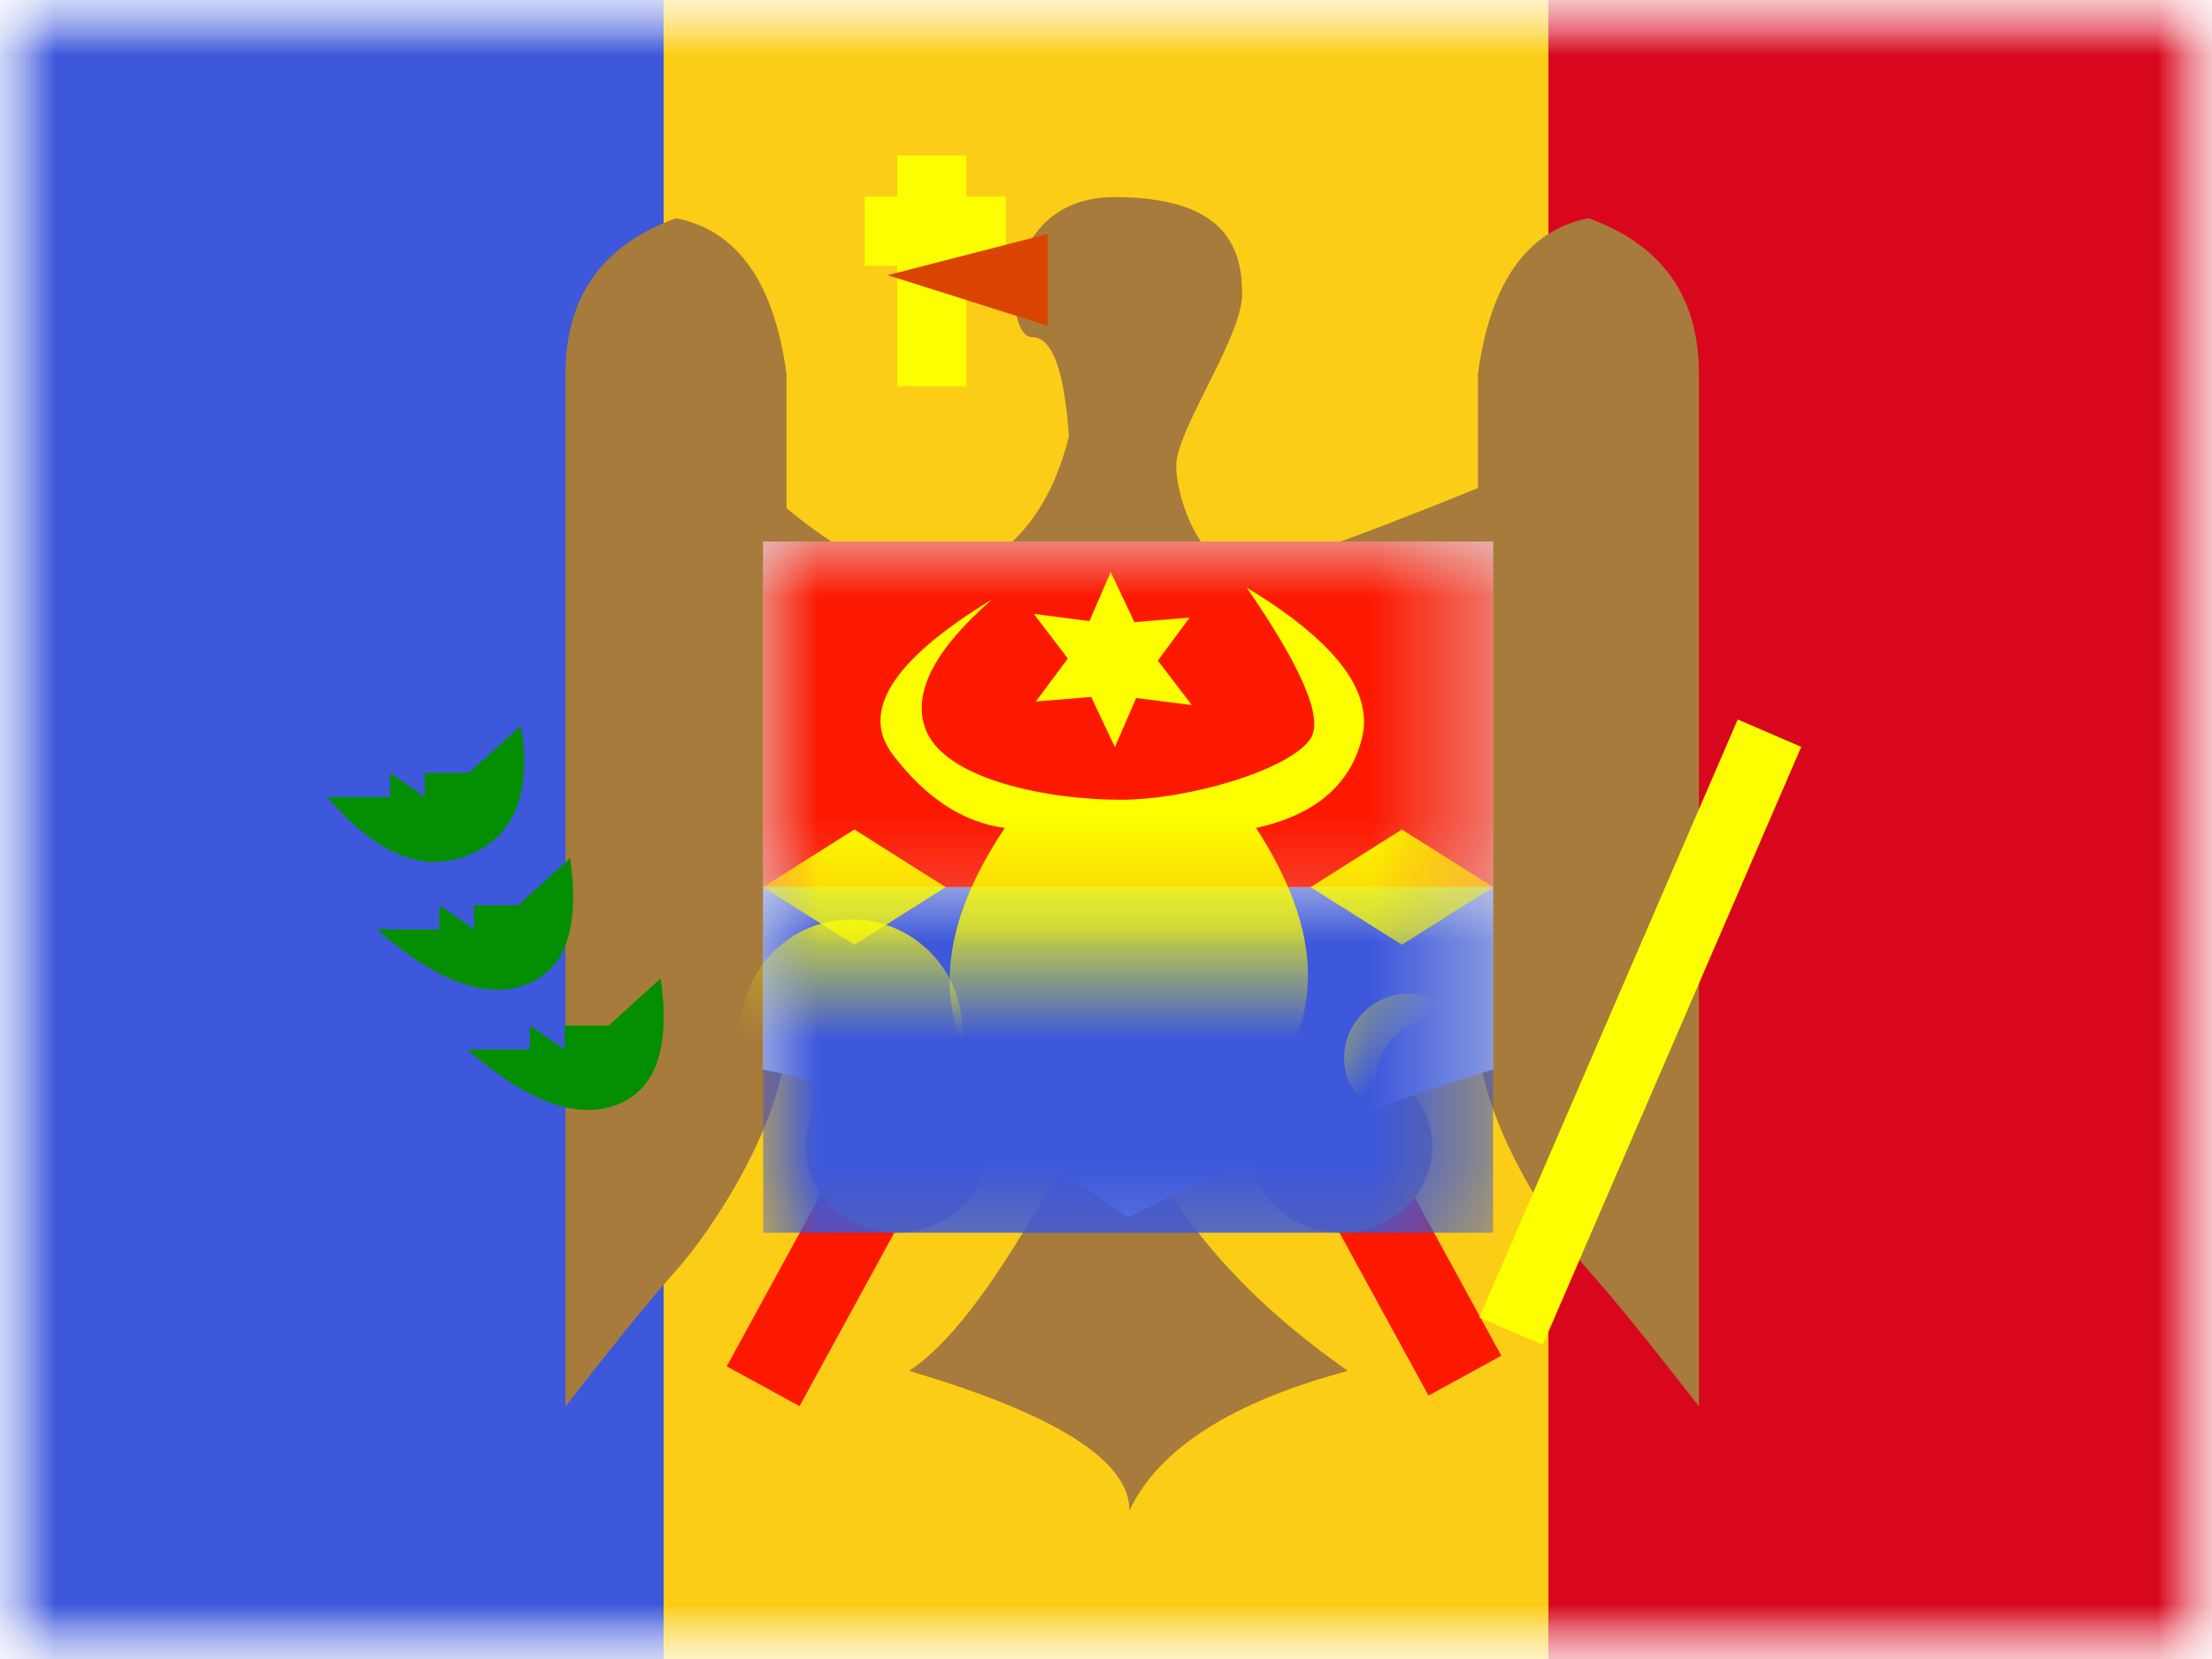 <svg xmlns="http://www.w3.org/2000/svg" xmlns:xlink="http://www.w3.org/1999/xlink" width="20" height="15" viewBox="0 0 20 15">
  <rect x="0" y="0" width="20" height="15" fill="#333333" stroke="none"/>
  <defs>
    <rect id="a" width="20" height="15"/>
    <rect id="c" width="20" height="15"/>
    <path id="e" d="M0,0 L6.6,0 L6.6,4.774 C5.48,5.112 4.38,5.557 3.3,6.11 C2.502,5.519 1.402,5.073 0,4.774 L0,0 Z"/>
  </defs>
  <g fill="none" fill-rule="evenodd">
    <mask id="b" fill="white">
      <use xlink:href="#a"/>
    </mask>
    <use fill="#FFFFFF" xlink:href="#a"/>
    <g mask="url(#b)">
      <mask id="d" fill="white">
        <use xlink:href="#c"/>
      </mask>
      <g mask="url(#d)">
        <rect width="7" height="15" x="13" fill="#D9071E"/>
        <rect width="7" height="15" fill="#3D58DB"/>
        <rect width="8" height="15" x="6" fill="#FBCD17"/>
        <g transform="translate(2.5 1.25)">
          <path fill="#FD1900" fill-rule="nonzero" d="M1.579,4.694 L0.921,4.334 L3.103,0.341 L3.761,0.701 L1.579,4.694 Z M7.266,4.598 L5.084,0.605 L5.742,0.245 L7.924,4.238 L7.266,4.598 Z" transform="translate(3.15 6.77)"/>
          <path fill="#A77B3B" d="M10.863,4.618 L4.611,4.618 C4.611,6.557 4.611,7.713 4.611,8.088 C4.611,8.858 3.948,9.863 3.613,10.237 C3.39,10.486 3.057,10.896 2.613,11.466 C2.613,5.94 2.613,2.828 2.613,2.13 C2.613,1.432 2.947,0.963 3.613,0.723 C4.166,0.833 4.499,1.302 4.611,2.13 C4.611,2.557 4.611,2.962 4.611,3.344 C5.3,3.916 5.857,4.102 6.28,3.902 C6.719,3.695 7.014,3.294 7.165,2.699 C7.124,2.099 7.014,1.799 6.834,1.799 C6.564,1.799 6.542,0.532 7.576,0.532 C8.61,0.532 8.731,1.02 8.731,1.41 C8.731,1.799 8.135,2.638 8.135,2.959 C8.135,3.28 8.377,3.902 8.731,3.902 C8.94,3.902 9.65,3.656 10.863,3.163 L10.863,2.13 C10.976,1.302 11.309,0.833 11.862,0.723 C12.528,0.963 12.861,1.432 12.861,2.13 C12.861,2.828 12.861,5.94 12.861,11.466 C12.418,10.896 12.085,10.486 11.862,10.237 C11.527,9.863 10.863,8.858 10.863,8.088 L10.863,4.618 Z M7.384,8.731 L7.712,8.808 C8.046,9.679 8.705,10.458 9.687,11.145 C8.64,11.425 7.981,11.845 7.712,12.406 C7.712,11.957 7.048,11.537 5.719,11.145 C6.17,10.852 6.724,10.047 7.384,8.731 Z M5.61,9.896 C5.154,9.896 4.785,9.546 4.785,9.115 C4.785,8.683 5.154,8.333 5.61,8.333 C6.066,8.333 6.435,8.683 6.435,9.115 C6.435,9.546 6.066,9.896 5.61,9.896 Z M9.625,9.896 C9.169,9.896 8.8,9.546 8.8,9.115 C8.8,8.683 9.169,8.333 9.625,8.333 C10.081,8.333 10.45,8.683 10.45,9.115 C10.45,9.546 10.081,9.896 9.625,9.896 Z"/>
          <polygon fill="#FDFF00" fill-rule="nonzero" points="13.212 5.255 13.786 5.503 11.449 10.91 10.875 10.662"/>
          <g transform="translate(4.4 3.646)">
            <mask id="f" fill="white">
              <use xlink:href="#e"/>
            </mask>
            <use fill="#E1E5E8" opacity=".3" xlink:href="#e"/>
            <rect width="6.6" height="3.125" y="3.125" fill="#3D58DB" mask="url(#f)"/>
            <rect width="6.6" height="3.125" fill="#FD1900" mask="url(#f)"/>
            <polygon fill="#FDFF00" points="3.162 1.458 2.749 1.744 2.805 1.263 2.337 1.067 2.805 .872 2.749 .391 3.162 .677 3.574 .391 3.519 .872 3.987 1.067 3.519 1.263 3.574 1.744" mask="url(#f)" transform="rotate(30 3.162 1.067)"/>
            <path fill="#FDFF00" d="M2.069,0.524 C1.173,1.069 0.874,1.537 1.173,1.928 C1.472,2.32 1.809,2.54 2.185,2.59 C1.268,3.965 1.617,5.045 3.229,5.83 C4.956,5.072 5.365,3.992 4.457,2.59 C4.989,2.473 5.308,2.202 5.414,1.779 C5.521,1.356 5.173,0.902 4.372,0.417 C4.872,1.142 5.065,1.596 4.951,1.779 C4.779,2.055 3.863,2.335 3.229,2.335 C2.596,2.335 1.618,2.158 1.461,1.676 C1.355,1.355 1.558,0.971 2.069,0.524 Z" mask="url(#f)"/>
            <polygon fill="#FDFF00" points=".825 2.604 1.65 3.125 .825 3.646 0 3.125" mask="url(#f)"/>
            <polygon fill="#FDFF00" points="5.775 2.604 6.6 3.125 5.775 3.646 4.95 3.125" mask="url(#f)"/>
            <circle cx=".8" cy="4.417" r="1" fill="#FDFF00" mask="url(#f)"/>
            <path fill="#FDFF00" d="M6.392,4.516 C6.392,4.24 6.146,4.016 5.842,4.016 C5.538,4.016 5.292,4.24 5.292,4.516 C5.292,4.666 5.545,4.383 5.842,4.37 C6.091,4.359 6.392,4.642 6.392,4.516 Z" mask="url(#f)" transform="rotate(-51 5.917 4.641)"/>
          </g>
          <path fill="#048F02" d="M0.46,5.956 L1.027,5.956 L1.027,5.738 L1.34,5.956 L1.34,5.738 L1.74,5.738 L2.21,5.312 C2.31,5.921 2.153,6.31 1.74,6.48 C1.326,6.65 0.9,6.475 0.46,5.956 Z M0.906,7.153 L1.473,7.153 L1.473,6.935 L1.785,7.153 L1.785,6.935 L2.185,6.935 L2.655,6.509 C2.746,7.141 2.611,7.523 2.25,7.655 C1.889,7.787 1.441,7.619 0.906,7.153 Z M1.724,8.239 L2.291,8.239 L2.291,8.022 L2.604,8.239 L2.604,8.022 L3.004,8.022 L3.474,7.596 C3.564,8.228 3.429,8.61 3.068,8.742 C2.708,8.874 2.26,8.706 1.724,8.239 Z"/>
          <path fill="#FDFF00" fill-rule="nonzero" d="M1.287,0.528 L1.645,0.528 L1.645,1.153 L1.287,1.153 L1.287,2.243 L0.662,2.243 L0.662,1.153 L0.368,1.153 L0.368,0.528 L0.662,0.528 L0.662,0.155 L1.287,0.155 L1.287,0.528 Z" transform="translate(4.95)"/>
          <polygon fill="#DB4400" points="6.974 .865 5.526 1.238 6.974 1.696"/>
        </g>
      </g>
    </g>
  </g>
</svg>
